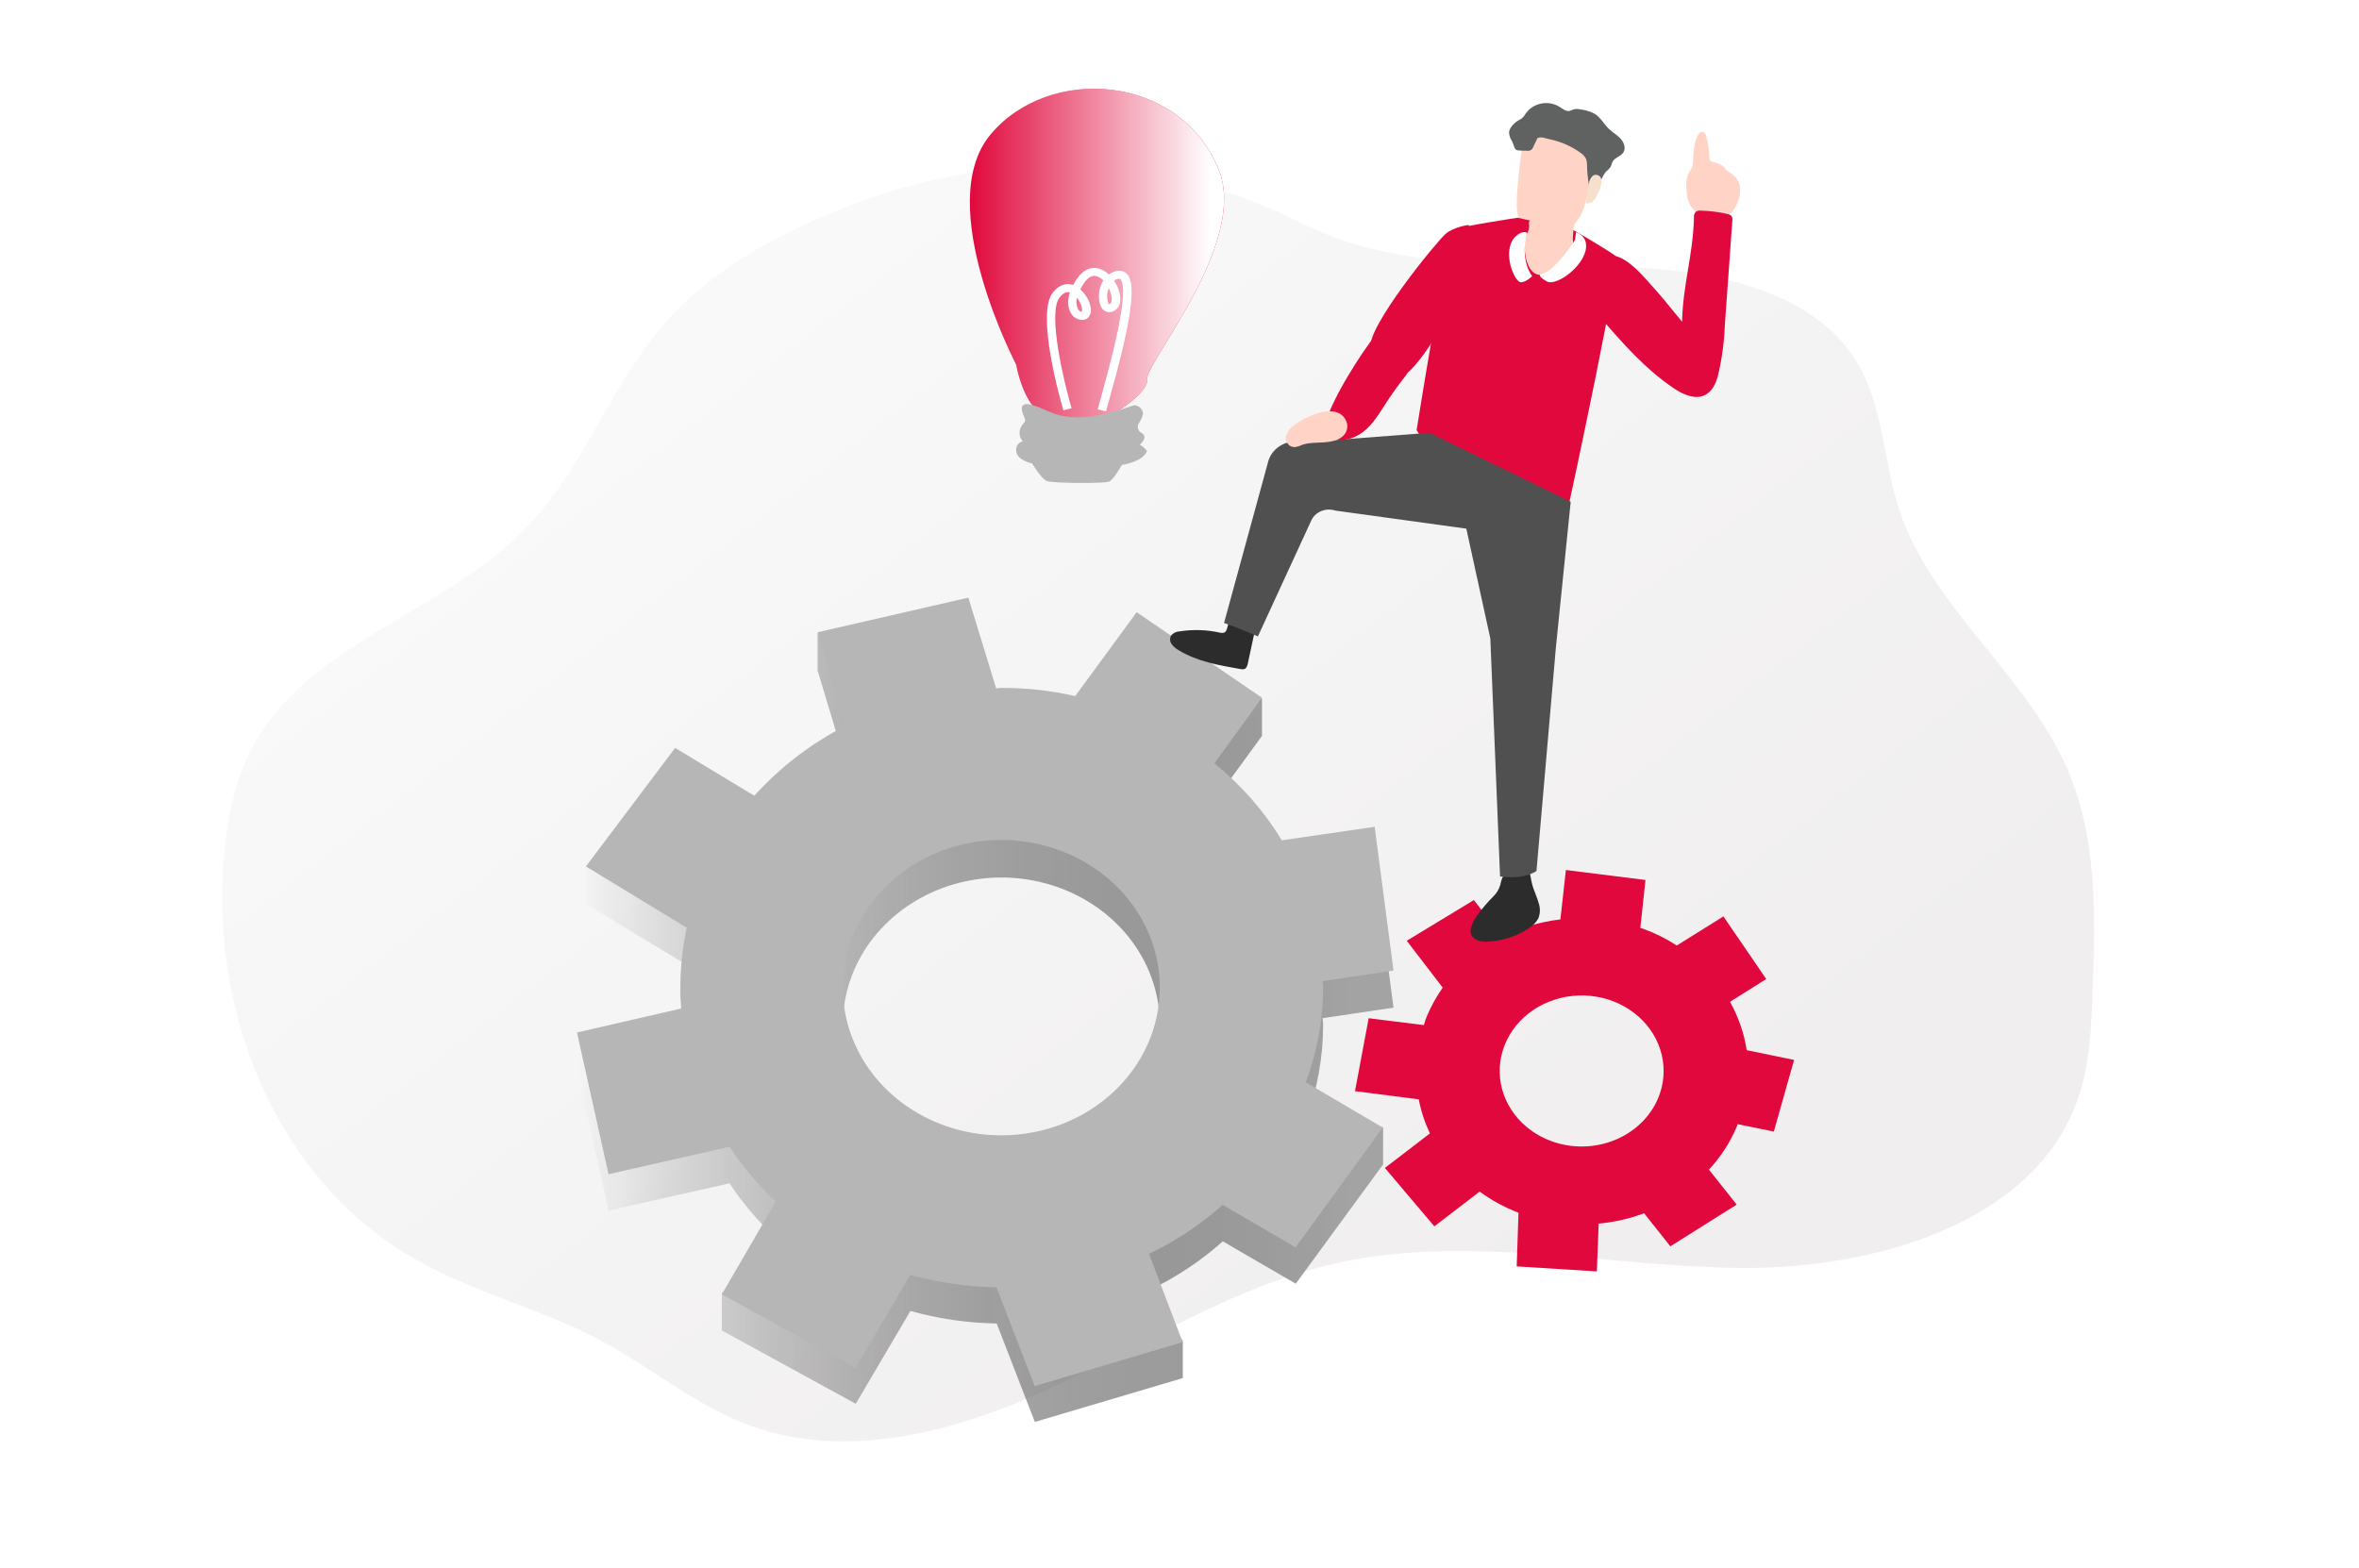 <svg width="200" height="133" viewBox="0 0 200 133" fill="none" xmlns="http://www.w3.org/2000/svg">
<mask id="mask0" mask-type="alpha" maskUnits="userSpaceOnUse" x="0" y="0" width="200" height="133">
<rect width="200" height="132.288" fill="#C4C4C4"/>
</mask>
<g mask="url(#mask0)">
<path d="M129.552 19.045C129.584 19.249 129.573 19.458 129.52 19.657C129.467 19.855 129.373 20.037 129.246 20.188C129.567 20.586 130.01 20.836 130.488 20.892C131.419 20.95 132.854 20.176 133.55 18.666L133.588 18.584C133.706 18.02 133.818 17.583 133.818 17.583C133.717 16.542 129.443 18.183 129.552 19.045Z" fill="url(#paint0_linear)"/>
<path d="M128.965 13.06C128.965 13.06 128.397 17.058 128.666 18.158C128.936 19.258 129.84 20.233 130.806 20.285C131.771 20.336 133.268 19.642 133.993 18.286C134.717 16.93 135.237 13.551 135.104 13.079C134.97 12.608 134.081 11.094 131.496 11.173C129.715 11.242 128.999 12.442 128.965 13.06Z" fill="url(#paint1_linear)"/>
<path d="M130.309 11.796L129.982 12.479C129.95 12.585 129.876 12.676 129.776 12.732C129.676 12.788 129.557 12.805 129.443 12.78C129.218 12.78 128.992 12.78 128.766 12.758C128.682 12.759 128.6 12.737 128.529 12.694C128.358 12.561 128.312 12.191 128.213 12.003C128.044 11.767 127.949 11.489 127.941 11.202C127.966 11.042 128.031 10.889 128.13 10.758C128.289 10.533 128.497 10.345 128.74 10.205C128.847 10.153 128.949 10.092 129.044 10.023C129.168 9.901 129.274 9.765 129.36 9.617C129.665 9.183 130.138 8.881 130.675 8.778C131.212 8.675 131.77 8.777 132.228 9.064C132.5 9.233 132.789 9.479 133.096 9.401C133.209 9.374 133.307 9.307 133.417 9.271C133.595 9.231 133.781 9.231 133.958 9.271C134.404 9.318 134.834 9.451 135.223 9.664C135.718 9.981 135.99 10.531 136.41 10.934C136.728 11.238 137.13 11.459 137.42 11.785C137.709 12.111 137.866 12.614 137.605 12.967C137.382 13.266 136.928 13.357 136.737 13.675C136.644 13.827 136.63 14.012 136.54 14.166C136.434 14.311 136.307 14.44 136.164 14.55C136.021 14.722 135.906 14.913 135.822 15.117C135.669 15.364 135.498 15.602 135.31 15.827C135.223 15.932 135.11 16.048 134.971 16.031C134.832 16.015 134.725 15.807 134.699 15.639C134.614 15.096 134.562 14.549 134.546 14.001C134.554 13.828 134.53 13.655 134.476 13.49C134.366 13.263 134.191 13.071 133.97 12.937C133.289 12.451 132.518 12.093 131.698 11.882C131.464 11.821 131.226 11.774 130.989 11.713C130.886 11.672 130.775 11.651 130.663 11.651C130.552 11.651 130.441 11.672 130.338 11.713" fill="#606161"/>
<path d="M134.715 15.5C134.715 15.5 134.926 14.538 135.56 14.898C136.194 15.257 135.279 16.993 134.957 17.136C134.809 17.217 134.641 17.255 134.473 17.247" fill="#F5E0CD"/>
<path d="M142.999 16.364C142.945 15.758 142.9 15.112 143.226 14.573C143.309 14.455 143.382 14.332 143.447 14.206C143.508 14.046 143.538 13.879 143.537 13.711C143.576 12.946 143.585 12.149 143.95 11.452C144.019 11.319 144.132 11.173 144.3 11.17C144.467 11.168 144.617 11.384 144.665 11.561C144.82 12.143 144.907 12.737 144.922 13.334C144.91 13.441 144.942 13.547 145.011 13.636C145.069 13.685 145.14 13.72 145.218 13.737C145.527 13.792 145.819 13.907 146.07 14.073C146.199 14.185 146.277 14.334 146.399 14.451C146.539 14.562 146.689 14.663 146.848 14.753C147.047 14.901 147.209 15.083 147.326 15.288C147.442 15.492 147.511 15.715 147.527 15.943C147.557 16.4 147.468 16.858 147.266 17.281C147.063 17.744 146.743 18.215 146.208 18.387C145.838 18.477 145.45 18.488 145.074 18.421C143.761 18.275 143.094 17.489 142.999 16.364Z" fill="url(#paint2_linear)"/>
<g filter="url(#filter0_dd)">
<path d="M72.253 20.143C67.184 22.27 62.316 25.055 58.726 29C53.761 34.459 51.55 41.775 46.341 47.034C39.682 53.756 28.733 56.515 23.898 64.466C22.057 67.504 21.317 71.012 21 74.485C19.789 87.698 25.287 102.145 37.52 108.956C42.379 111.659 47.974 113.035 52.889 115.65C57.254 117.972 61.053 121.257 65.746 122.937C74.023 125.898 83.396 123.303 91.316 119.592C99.237 115.882 106.699 111.022 115.326 109.101C126.464 106.636 138.076 109.388 149.513 109.512C160.95 109.635 174.146 105.704 177.985 95.674C179.189 92.527 179.315 89.127 179.426 85.789C179.635 79.536 179.808 73.076 177.293 67.268C173.878 59.306 165.797 53.529 163.055 45.338C161.609 41.014 161.714 36.172 159.173 32.309C155.832 27.223 148.895 25.32 142.51 24.813C132.372 23.999 121.504 25.507 112.546 21.007C99.668 14.536 85.645 14.518 72.253 20.143Z" fill="url(#paint3_linear)"/>
</g>
<path d="M112.175 86.891C112.183 86.705 112.166 86.52 112.125 86.338L118.145 85.446L116.545 73.296L108.676 74.436C107.183 71.987 105.253 69.79 102.968 67.941H102.953L106.993 62.402V59.248L96.368 55.161L91.157 62.25C89.127 61.785 87.043 61.553 84.952 61.559C84.786 61.552 84.62 61.567 84.459 61.604L82.098 53.927L69.315 53.717V56.857L71.693 64.754C68.74 66.265 66.112 68.269 63.94 70.664L57.239 66.621L49.676 73.5V76.645L58.223 81.826C57.864 83.494 57.682 85.19 57.679 86.891C57.661 87.478 57.695 88.065 57.78 88.647L48.918 87.542V90.682L51.594 102.656L61.847 100.342C62.958 102.02 64.277 103.572 65.777 104.965L61.199 109.673V112.821L72.552 119.034L77.187 111.164C79.561 111.827 82.022 112.185 84.501 112.227L87.735 120.575L100.281 116.856V113.713L97.43 109.405C99.715 108.312 101.818 106.916 103.673 105.263L109.856 108.853L117.262 98.737V95.598L110.739 94.913C111.695 92.332 112.181 89.62 112.175 86.891ZM84.952 99.373C82.292 99.383 79.688 98.661 77.471 97.296C75.253 95.931 73.522 93.986 72.496 91.706C71.469 89.426 71.195 86.915 71.706 84.49C72.218 82.065 73.493 79.835 75.37 78.084C77.247 76.333 79.641 75.139 82.249 74.653C84.858 74.167 87.562 74.41 90.021 75.354C92.48 76.297 94.582 77.897 96.062 79.95C97.541 82.004 98.33 84.42 98.33 86.891C98.329 90.191 96.921 93.357 94.414 95.696C91.907 98.035 88.505 99.356 84.952 99.373Z" fill="url(#paint4_linear)"/>
<path d="M112.175 83.749C112.183 83.564 112.166 83.377 112.125 83.195L118.145 82.301L116.545 70.11L108.676 71.254C107.183 68.796 105.253 66.592 102.968 64.735H102.953L106.993 59.164L96.368 51.913L91.157 59.025C89.126 58.56 87.043 58.328 84.952 58.333C84.786 58.325 84.62 58.341 84.459 58.38L82.098 50.678L69.315 53.614L71.693 61.538C68.743 63.057 66.119 65.07 63.952 67.475L57.239 63.419L49.676 73.468L58.223 78.666C57.864 80.34 57.682 82.042 57.679 83.749C57.661 84.338 57.695 84.928 57.78 85.512L48.918 87.551L51.594 99.567L61.847 97.242C62.957 98.927 64.276 100.483 65.777 101.88L61.199 109.754L72.538 115.993L77.172 108.097C79.546 108.762 82.007 109.121 84.486 109.164L87.72 117.536L100.266 113.804L97.415 106.324C99.701 105.228 101.804 103.828 103.658 102.168L109.841 105.77L117.232 95.613L110.709 91.776C111.674 89.195 112.169 86.482 112.175 83.749ZM84.952 96.272C82.292 96.283 79.688 95.558 77.471 94.189C75.253 92.82 73.522 90.868 72.496 88.58C71.469 86.293 71.195 83.773 71.706 81.341C72.218 78.908 73.493 76.671 75.37 74.914C77.247 73.157 79.641 71.959 82.249 71.472C84.858 70.984 87.562 71.229 90.021 72.175C92.48 73.121 94.582 74.726 96.062 76.787C97.541 78.847 98.33 81.27 98.33 83.749C98.328 87.061 96.92 90.236 94.413 92.583C91.906 94.929 88.505 96.255 84.952 96.272Z" fill="#B6B6B6"/>
<path d="M146.574 97.304C146.615 97.215 146.644 97.122 146.661 97.026L149.736 97.658L151.452 91.532L147.436 90.696C147.22 89.254 146.742 87.855 146.023 86.561L149.098 84.612L149.739 83.1L145.466 79.235L141.509 81.741C140.628 81.16 139.673 80.68 138.667 80.312C138.589 80.28 138.507 80.258 138.422 80.248L138.856 76.135L132.753 73.774L132.109 75.286L131.644 79.51C129.913 79.71 128.236 80.204 126.697 80.97L124.301 77.843L119.258 79.817L118.611 81.32L121.66 85.328C121.145 86.068 120.71 86.853 120.36 87.672C120.235 87.951 120.135 88.239 120.06 88.533L116.026 86.436L115.386 87.945L114.227 94.186L119.617 94.882C119.809 95.886 120.126 96.867 120.564 97.803L117.413 99.262L116.772 100.771L120.965 105.784L124.804 102.815C125.809 103.554 126.917 104.161 128.099 104.62L127.943 109.209L134.738 109.635L135.379 108.125L134.891 105.547C136.213 105.425 137.509 105.126 138.739 104.659L140.976 107.482L146.604 103.915L147.245 102.403L144.25 100.922C145.235 99.844 146.02 98.622 146.574 97.304ZM130.929 98.499C129.647 98.034 128.543 97.226 127.755 96.177C126.968 95.128 126.534 93.885 126.507 92.606C126.48 91.327 126.862 90.07 127.605 88.993C128.347 87.916 129.417 87.069 130.678 86.558C131.94 86.047 133.336 85.895 134.689 86.123C136.043 86.35 137.294 86.947 138.283 87.836C139.272 88.725 139.955 89.867 140.245 91.117C140.535 92.368 140.42 93.67 139.913 94.859C139.237 96.447 137.912 97.721 136.229 98.403C134.545 99.085 132.64 99.119 130.929 98.499Z" fill="url(#paint5_linear)"/>
<path d="M147.219 95.598C147.262 95.51 147.292 95.417 147.309 95.322L150.388 95.951L152.105 89.878L148.088 89.049C147.869 87.619 147.39 86.233 146.671 84.95L149.744 83.017L146.114 77.708L142.16 80.176C141.278 79.6 140.324 79.124 139.318 78.76C139.238 78.728 139.155 78.706 139.069 78.694L139.506 74.619L132.758 73.774L132.294 77.962C130.564 78.166 128.889 78.662 127.354 79.425L124.958 76.32L119.267 79.773L122.313 83.746C121.801 84.48 121.367 85.257 121.016 86.068C120.892 86.345 120.792 86.631 120.717 86.924L116.038 86.341L114.879 92.525L120.285 93.218C120.475 94.213 120.792 95.184 121.229 96.111L117.413 99.035L121.606 103.99L125.446 101.045C126.451 101.777 127.56 102.38 128.741 102.836L128.588 107.386L135.385 107.811L135.538 103.759C136.861 103.636 138.158 103.34 139.39 102.878L141.615 105.683L147.24 102.146L144.886 99.181C145.876 98.115 146.664 96.904 147.219 95.598ZM131.572 96.782C130.29 96.322 129.185 95.52 128.398 94.481C127.61 93.441 127.175 92.209 127.148 90.941C127.121 89.673 127.503 88.426 128.245 87.359C128.988 86.291 130.057 85.45 131.319 84.944C132.58 84.437 133.976 84.286 135.33 84.512C136.684 84.737 137.935 85.327 138.924 86.209C139.914 87.09 140.597 88.222 140.888 89.461C141.179 90.701 141.064 91.992 140.558 93.171C139.881 94.745 138.556 96.007 136.872 96.684C135.189 97.36 133.283 97.396 131.572 96.782Z" fill="#E0083C"/>
<path d="M103.434 53.647C102.311 53.398 101.152 53.361 100.016 53.537C99.877 53.541 99.741 53.575 99.616 53.635C99.491 53.694 99.38 53.779 99.29 53.884C99.228 53.995 99.198 54.122 99.204 54.25C99.21 54.378 99.253 54.501 99.327 54.606C99.473 54.812 99.663 54.985 99.885 55.11C101.464 56.086 103.353 56.422 105.186 56.736C105.287 56.762 105.394 56.762 105.495 56.736C105.685 56.667 105.755 56.441 105.797 56.243L106.371 53.564C106.392 53.489 106.392 53.41 106.371 53.335C106.346 53.271 106.303 53.214 106.249 53.17C105.88 52.831 104.912 52.277 104.399 52.597C103.885 52.916 104.243 53.826 103.434 53.647Z" fill="#2D2C2C"/>
<path d="M133.417 19.52C133.417 19.52 136.697 21.41 137.059 21.786C137.421 22.163 133.291 41.564 133.07 42.51C132.85 43.456 127.036 41.631 124.667 40.87C122.298 40.109 120.102 36.472 120.102 36.472C120.102 36.472 122.76 19.767 123.291 19.475C123.822 19.183 128.674 18.464 128.674 18.464L133.417 19.52Z" fill="#E0083C"/>
<path d="M124.508 19.072C124.508 19.072 123.275 19.233 122.577 19.813C121.878 20.393 115.875 27.724 116.196 29.484C116.517 31.244 118.406 32.038 119.047 31.792C119.689 31.547 121.248 29.378 121.551 28.737C121.854 28.096 125.98 23.05 125.98 23.05L124.508 19.072Z" fill="#E0083C"/>
<path d="M133.818 17.558C133.818 17.558 133.252 19.615 133.362 20.427C133.472 21.238 132.136 23.414 130.618 23.323C129.099 23.233 129.239 20.497 129.258 20.189C129.276 19.881 129.738 19.737 129.628 18.926C129.518 18.115 133.718 16.594 133.818 17.558Z" fill="url(#paint6_linear)"/>
<path d="M126.564 76.06C126.123 76.502 125.718 76.972 125.353 77.467C125.064 77.824 124.849 78.226 124.721 78.653C124.661 78.844 124.661 79.046 124.721 79.237C124.778 79.364 124.866 79.478 124.978 79.57C125.09 79.662 125.224 79.73 125.369 79.769C125.66 79.847 125.965 79.87 126.266 79.839C127.466 79.761 128.618 79.376 129.586 78.731C129.934 78.52 130.218 78.234 130.412 77.899C130.585 77.478 130.6 77.017 130.455 76.586C130.335 76.154 130.148 75.741 129.997 75.312C129.847 74.883 129.792 74.417 129.69 73.971C129.689 73.95 129.683 73.93 129.674 73.911C129.664 73.893 129.65 73.876 129.633 73.862C129.615 73.848 129.595 73.837 129.574 73.83C129.552 73.823 129.529 73.82 129.506 73.822C128.892 73.744 127.854 73.691 127.467 74.257C127.339 74.489 127.252 74.737 127.209 74.993C127.102 75.394 126.88 75.762 126.564 76.06Z" fill="#2D2C2C"/>
<path d="M133.535 20.335C133.535 20.335 131.883 23.021 130.623 23.255C130.623 23.255 130.275 23.386 131.149 23.864C132.023 24.343 134.706 22.271 134.457 20.649C134.433 20.443 134.343 20.245 134.196 20.075C134.049 19.905 133.85 19.769 133.618 19.68L133.535 20.335Z" fill="white"/>
<path d="M129.456 19.758C129.456 19.758 128.815 21.89 129.901 23.42C129.901 23.42 129.347 23.953 128.921 23.934C128.495 23.915 127.568 22.021 128.103 20.638C128.416 19.824 129.26 19.521 129.456 19.758Z" fill="white"/>
<path d="M133.166 42.551L131.91 54.91L130.266 73.852C130.266 73.852 129.369 74.593 127.178 74.322L126.353 54.142L124.317 44.828L113.225 43.297C112.833 43.168 112.403 43.181 112.023 43.336C111.642 43.49 111.339 43.773 111.177 44.126L106.647 53.965C106.647 53.965 104.869 53.199 103.777 52.826L107.523 39.125C107.603 38.833 107.746 38.558 107.943 38.318C108.14 38.077 108.387 37.875 108.67 37.724C108.952 37.574 109.265 37.477 109.589 37.44C109.912 37.403 110.241 37.426 110.555 37.508L121.189 36.698L133.166 42.551Z" fill="#505050"/>
<path d="M112.296 36.245C112.255 36.406 112.262 36.575 112.317 36.732C112.387 36.861 112.496 36.967 112.629 37.034C113.535 37.563 114.75 37.264 115.573 36.624C116.397 35.983 116.934 35.064 117.498 34.194C117.997 33.425 118.532 32.677 119.101 31.957C119.314 31.672 119.545 31.345 119.416 31.026C119.356 30.902 119.27 30.791 119.162 30.702C117.293 28.915 118.362 26.319 116.73 28.283C115.448 29.814 112.609 34.296 112.296 36.245Z" fill="#E0083C"/>
<path d="M109.719 36.059C109.345 36.31 109.092 36.673 109.008 37.079C108.963 37.484 109.307 37.937 109.782 37.913C109.983 37.884 110.178 37.825 110.356 37.738C110.933 37.526 111.579 37.55 112.2 37.513C112.822 37.476 113.495 37.351 113.901 36.938C114.058 36.773 114.164 36.575 114.207 36.363C114.25 36.152 114.229 35.934 114.146 35.732C113.435 34.019 110.718 35.272 109.719 36.059Z" fill="url(#paint7_linear)"/>
<path d="M139.681 23.822C140.954 25.214 141.408 25.835 142.608 27.283C142.684 24.067 143.541 21.649 143.617 18.433C143.605 18.344 143.614 18.253 143.645 18.168C143.675 18.083 143.725 18.005 143.792 17.94C143.918 17.87 144.066 17.843 144.21 17.862C144.96 17.879 145.704 17.973 146.431 18.14C146.572 18.159 146.701 18.221 146.798 18.316C146.871 18.436 146.897 18.576 146.87 18.711C146.654 21.693 146.44 24.675 146.228 27.656C146.175 29.074 145.98 30.485 145.647 31.87C145.465 32.522 145.165 33.221 144.507 33.519C143.656 33.903 142.653 33.432 141.89 32.914C139.448 31.265 137.533 29.06 135.649 26.879C135.446 26.675 135.289 26.437 135.185 26.177C135.105 25.854 135.105 25.518 135.185 25.195C135.331 24.32 135.282 21.808 136.561 21.683C137.691 21.588 139.069 23.148 139.681 23.822Z" fill="#E0083C"/>
<path d="M87.449 39.198C87.449 39.198 88.244 40.583 88.755 40.787C89.265 40.99 93.623 41.006 94.036 40.837C94.45 40.667 95.286 39.129 95.286 39.129L87.449 39.198Z" fill="#B6B6B6"/>
<path d="M97.25 32.035C97.225 32.116 97.22 32.202 97.235 32.285C97.506 33.573 89.397 39.86 86.677 32.785C86.445 32.174 86.269 31.547 86.15 30.909C86.15 30.909 79.032 17.338 83.971 11.416C88.909 5.494 99.932 6.227 103.299 14.318C105.797 20.303 97.744 29.951 97.25 32.035Z" fill="#E0083C"/>
<path d="M97.25 32.035C97.225 32.116 97.22 32.202 97.235 32.285C97.506 33.573 89.397 39.86 86.677 32.785C86.445 32.174 86.269 31.547 86.15 30.909C86.15 30.909 79.032 17.338 83.971 11.416C88.909 5.494 99.932 6.227 103.299 14.318C105.797 20.303 97.744 29.951 97.25 32.035Z" fill="url(#paint8_linear)"/>
<path d="M97.231 32.318C97.499 33.595 89.486 39.827 86.797 32.814C88.345 31.92 90.104 31.386 91.924 31.258C93.744 31.13 95.57 31.412 97.246 32.079C97.223 32.157 97.218 32.238 97.231 32.318Z" fill="url(#paint9_linear)"/>
<path d="M86.839 35.39C86.895 35.483 86.921 35.587 86.912 35.691C86.878 35.787 86.818 35.874 86.736 35.947C86.547 36.161 86.442 36.419 86.437 36.686C86.431 36.952 86.525 37.214 86.705 37.433C86.116 37.561 85.985 38.281 86.341 38.695C86.696 39.109 87.325 39.275 87.917 39.387C90.256 39.835 92.682 39.853 95.03 39.441C95.941 39.283 96.934 38.971 97.247 38.243C97.094 38.031 96.886 37.85 96.639 37.714C96.91 37.459 97.186 37.078 96.928 36.82C96.843 36.733 96.712 36.685 96.624 36.606C96.53 36.495 96.475 36.364 96.467 36.228C96.459 36.092 96.498 35.957 96.579 35.839C96.742 35.607 96.853 35.352 96.907 35.086C96.908 34.911 96.836 34.742 96.703 34.608C96.57 34.474 96.385 34.385 96.181 34.355C94.04 35.07 91.653 35.791 89.499 35.121C88.494 34.789 85.867 33.231 86.839 35.39Z" fill="#B6B6B6"/>
<path d="M93.771 34.875L93.07 34.716L93.943 31.482C95.57 25.364 95.29 23.952 94.979 23.666C94.956 23.645 94.927 23.618 94.822 23.639C94.685 23.662 94.557 23.715 94.447 23.793C94.653 24.097 94.808 24.429 94.903 24.777C95.087 25.456 94.962 26.006 94.563 26.288C94.446 26.386 94.299 26.448 94.142 26.464C93.986 26.481 93.828 26.451 93.69 26.38C93.195 26.111 93.108 25.302 93.21 24.653C93.262 24.345 93.374 24.048 93.541 23.777C93.371 23.589 93.139 23.457 92.881 23.402C92.549 23.343 92.223 23.55 91.915 23.995C91.796 24.169 91.687 24.349 91.589 24.534C92.276 25.124 92.698 26.202 92.386 26.741C92.332 26.863 92.238 26.965 92.118 27.034C91.997 27.103 91.856 27.134 91.714 27.124C91.517 27.111 91.328 27.05 91.165 26.948C91.002 26.845 90.871 26.704 90.786 26.539C90.637 26.288 90.405 25.704 90.704 24.798C90.477 24.736 90.178 24.782 89.831 25.229C88.793 26.547 90.216 32.455 90.85 34.619L90.157 34.794C89.913 33.967 87.829 26.65 89.249 24.822C89.887 24.014 90.55 24.014 90.981 24.168C91.081 23.982 91.193 23.802 91.315 23.628C91.897 22.769 92.561 22.666 93.003 22.736C93.393 22.811 93.747 23 94.013 23.276C94.21 23.128 94.441 23.026 94.688 22.976C94.834 22.942 94.987 22.945 95.131 22.983C95.276 23.021 95.407 23.094 95.511 23.195C96.029 23.691 96.399 25.097 94.656 31.649L93.771 34.875ZM91.307 25.245C91.213 25.568 91.246 25.911 91.4 26.213C91.505 26.388 91.633 26.45 91.691 26.45C91.828 26.253 91.659 25.679 91.307 25.245ZM93.996 24.437C93.954 24.543 93.924 24.652 93.905 24.763C93.8 25.332 93.946 25.744 94.039 25.809C94.039 25.809 94.068 25.795 94.115 25.763C94.269 25.655 94.298 25.334 94.193 24.954C94.147 24.772 94.081 24.594 93.996 24.424V24.437Z" fill="white"/>
</g>
<defs>
<filter id="filter0_dd" x="0.836" y="-3.967" width="189.699" height="139.189" filterUnits="userSpaceOnUse" color-interpolation-filters="sRGB">
<feFlood flood-opacity="0" result="BackgroundImageFix"/>
<feColorMatrix in="SourceAlpha" type="matrix" values="0 0 0 0 0 0 0 0 0 0 0 0 0 0 0 0 0 0 127 0"/>
<feOffset dx="3" dy="3"/>
<feGaussianBlur stdDeviation="4"/>
<feColorMatrix type="matrix" values="0 0 0 0 0.367 0 0 0 0 0.367 0 0 0 0 0.367 0 0 0 0.4 0"/>
<feBlend mode="normal" in2="BackgroundImageFix" result="effect1_dropShadow"/>
<feColorMatrix in="SourceAlpha" type="matrix" values="0 0 0 0 0 0 0 0 0 0 0 0 0 0 0 0 0 0 127 0"/>
<feOffset dx="-5" dy="-5"/>
<feGaussianBlur stdDeviation="7.5"/>
<feColorMatrix type="matrix" values="0 0 0 0 1 0 0 0 0 1 0 0 0 0 1 0 0 0 1 0"/>
<feBlend mode="normal" in2="effect1_dropShadow" result="effect2_dropShadow"/>
<feBlend mode="normal" in="SourceGraphic" in2="effect2_dropShadow" result="shape"/>
</filter>
<linearGradient id="paint0_linear" x1="1754.48" y1="1399.91" x2="1838.05" y2="1399.91" gradientUnits="userSpaceOnUse">
<stop stop-color="#F5CEC1"/>
<stop offset="0.42" stop-color="#EAD4D0"/>
<stop offset="1" stop-color="#FAD0BE"/>
</linearGradient>
<linearGradient id="paint1_linear" x1="2450.37" y1="3467.95" x2="2569.76" y2="3467.95" gradientUnits="userSpaceOnUse">
<stop stop-color="#FFD4C7"/>
<stop offset="0.42" stop-color="#EAD4D0"/>
<stop offset="1" stop-color="#FAD0BE"/>
</linearGradient>
<linearGradient id="paint2_linear" x1="1768.19" y1="2776.61" x2="1851.76" y2="2776.61" gradientUnits="userSpaceOnUse">
<stop stop-color="#FFD4C7"/>
<stop offset="0.42" stop-color="#EAD4D0"/>
<stop offset="1" stop-color="#FAD0BE"/>
</linearGradient>
<linearGradient id="paint3_linear" x1="83.078" y1="14.41" x2="148.923" y2="99.047" gradientUnits="userSpaceOnUse">
<stop stop-color="#F9F9F9"/>
<stop offset="1" stop-color="#F0EEEE"/>
</linearGradient>
<linearGradient id="paint4_linear" x1="48.918" y1="87.145" x2="118.145" y2="87.145" gradientUnits="userSpaceOnUse">
<stop stop-color="#010101" stop-opacity="0"/>
<stop offset="0.95" stop-color="#A3A3A3"/>
</linearGradient>
<linearGradient id="paint5_linear" x1="7413.18" y1="9920.12" x2="11463.9" y2="11653.3" gradientUnits="userSpaceOnUse">
<stop stop-color="#010101" stop-opacity="0"/>
<stop offset="0.95" stop-color="#010101"/>
</linearGradient>
<linearGradient id="paint6_linear" x1="1754.48" y1="2321.77" x2="1838.05" y2="2321.77" gradientUnits="userSpaceOnUse">
<stop stop-color="#FFD4C7"/>
<stop offset="0.42" stop-color="#EAD4D0"/>
<stop offset="1" stop-color="#FAD0BE"/>
</linearGradient>
<linearGradient id="paint7_linear" x1="1966.42" y1="1187.08" x2="2061.92" y2="1187.08" gradientUnits="userSpaceOnUse">
<stop stop-color="#FFD4C7"/>
<stop offset="0.42" stop-color="#EAD4D0"/>
<stop offset="1" stop-color="#FAD0BE"/>
</linearGradient>
<linearGradient id="paint8_linear" x1="82.226" y1="21.816" x2="103.778" y2="21.816" gradientUnits="userSpaceOnUse">
<stop stop-color="white" stop-opacity="0"/>
<stop offset="0.95" stop-color="white"/>
</linearGradient>
<linearGradient id="paint9_linear" x1="3263.08" y1="607.848" x2="3290.48" y2="884.993" gradientUnits="userSpaceOnUse">
<stop stop-color="#010101" stop-opacity="0"/>
<stop offset="0.95" stop-color="#010101"/>
</linearGradient>
</defs>
</svg>
